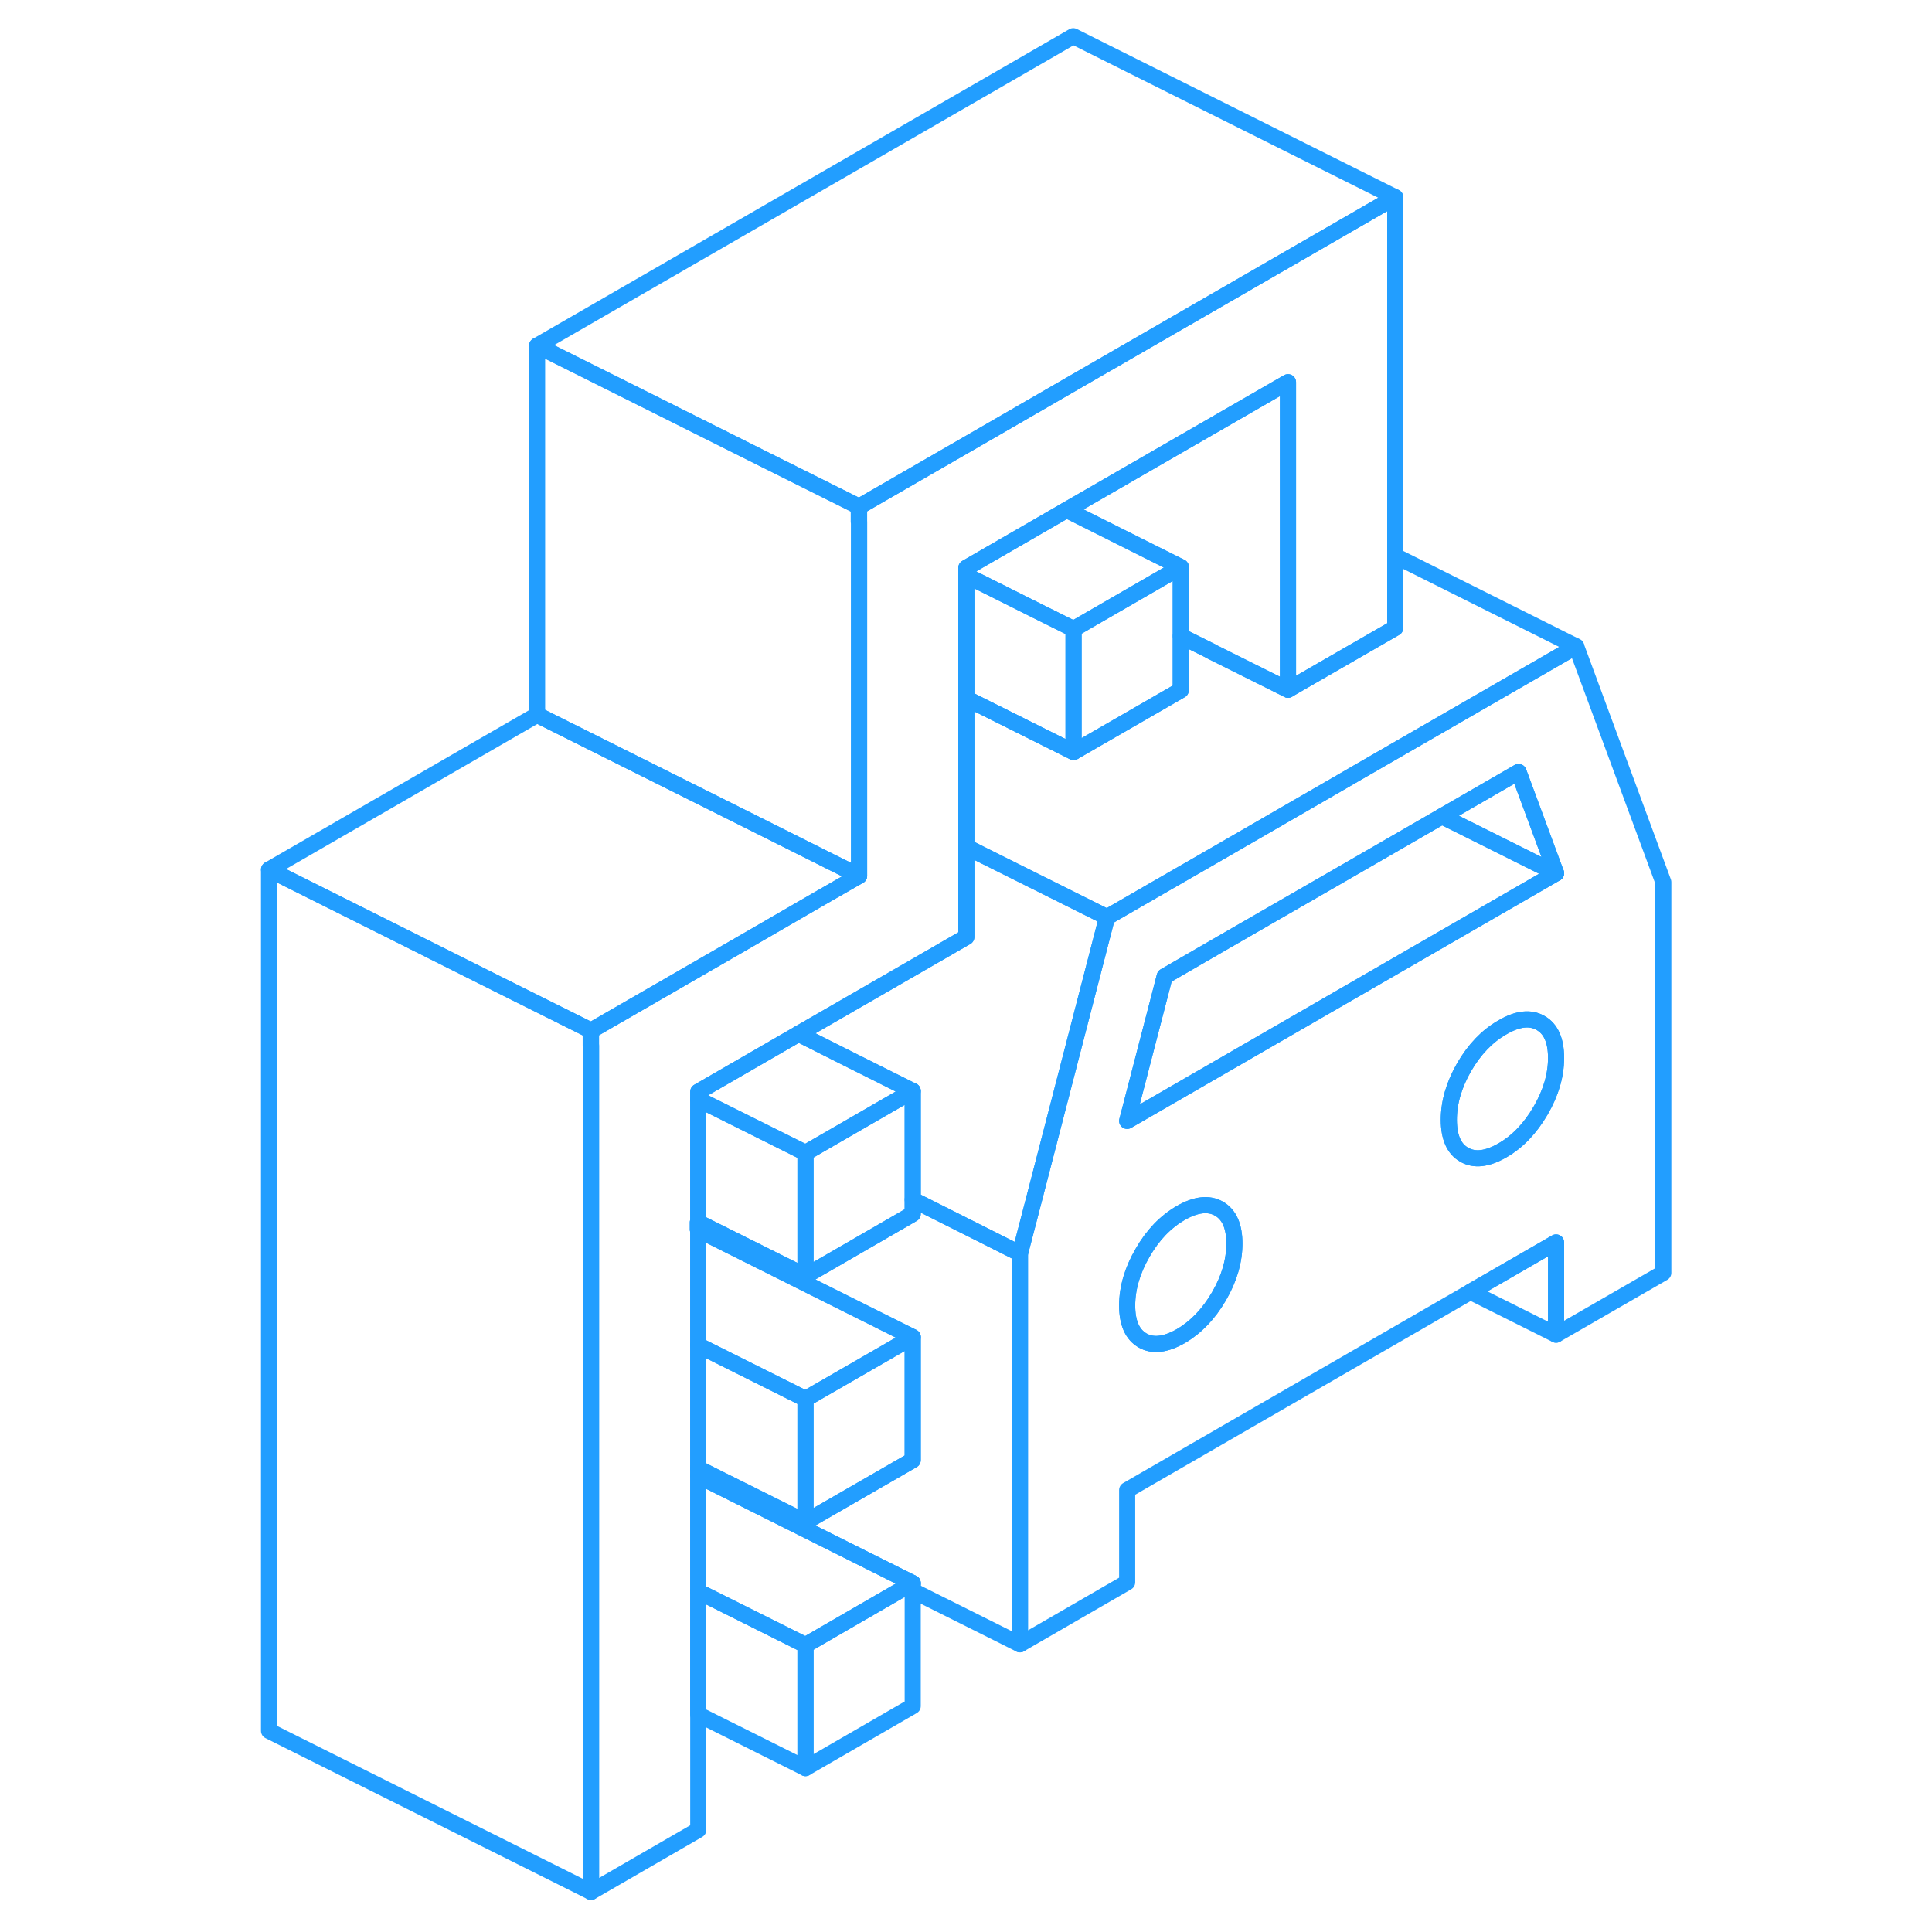 <svg width="48" height="48" viewBox="0 0 91 120" fill="none" xmlns="http://www.w3.org/2000/svg" stroke-width="1px" stroke-linecap="round" stroke-linejoin="round"><path d="M28.85 75.91V76.38H28.87V75.92H28.85V75.91Z" stroke="#229EFF" stroke-linejoin="round"/><path d="M83.4 40.15L69.74 48.03L68.81 48.57L60.57 53.33L57.08 55.34L54.26 56.97L49.77 74.32L48.85 77.86V102.13L55.51 98.28V92.55L76.83 80.24L82.15 77.17V82.9L88.81 79.06V54.79L83.4 40.15ZM61.21 80.52C60.57 81.62 59.78 82.44 58.84 82.99C57.89 83.53 57.1 83.62 56.47 83.26C55.83 82.89 55.51 82.17 55.51 81.09C55.51 80.01 55.83 78.91 56.47 77.81C57.1 76.71 57.89 75.89 58.84 75.34C59.78 74.8 60.57 74.71 61.21 75.07C61.85 75.44 62.17 76.16 62.17 77.24C62.17 78.32 61.85 79.42 61.21 80.52ZM81.19 68.98C80.55 70.08 79.76 70.91 78.82 71.45C77.87 72 77.08 72.09 76.44 71.72C75.81 71.36 75.49 70.64 75.49 69.55C75.49 68.46 75.81 67.38 76.44 66.28C77.08 65.18 77.87 64.35 78.82 63.81C79.76 63.26 80.55 63.17 81.19 63.54C81.83 63.9 82.15 64.63 82.15 65.71C82.15 66.79 81.83 67.88 81.19 68.98ZM68.81 61.94L55.51 69.62L57.51 61.92L57.84 60.64L61.4 58.58L68.81 54.31L75.06 50.7L79.82 47.95L82.15 54.24L68.81 61.94Z" stroke="#229EFF" stroke-linejoin="round"/><path d="M82.15 65.71C82.15 66.79 81.83 67.88 81.19 68.98C80.55 70.08 79.76 70.91 78.82 71.45C77.87 72 77.08 72.09 76.44 71.72C75.81 71.36 75.49 70.64 75.49 69.55C75.49 68.46 75.81 67.38 76.44 66.28C77.08 65.18 77.87 64.35 78.82 63.81C79.76 63.26 80.55 63.17 81.19 63.54C81.83 63.9 82.15 64.63 82.15 65.71Z" stroke="#229EFF" stroke-linejoin="round"/><path d="M62.17 77.24C62.17 78.33 61.85 79.42 61.21 80.52C60.57 81.62 59.78 82.44 58.84 82.99C57.89 83.53 57.1 83.62 56.47 83.26C55.83 82.89 55.51 82.17 55.51 81.09C55.51 80.01 55.83 78.91 56.47 77.81C57.1 76.71 57.89 75.89 58.84 75.34C59.78 74.8 60.57 74.71 61.21 75.07C61.85 75.44 62.17 76.16 62.17 77.24Z" stroke="#229EFF" stroke-linejoin="round"/><path d="M82.15 54.24L75.06 50.7L79.82 47.95L82.15 54.24Z" stroke="#229EFF" stroke-linejoin="round"/><path d="M82.15 54.24L68.81 61.94L55.51 69.62L57.51 61.92L57.84 60.64L61.4 58.58L68.81 54.31L75.06 50.7L82.15 54.24Z" stroke="#229EFF" stroke-linejoin="round"/><path d="M42.19 83.05V90.69L35.53 94.53V86.89L42.19 83.05Z" stroke="#229EFF" stroke-linejoin="round"/><path d="M54.26 56.97L49.77 74.32L48.85 77.86L46.07 76.46L42.19 74.51V67.76L42.14 67.74L38.2 65.77L35.1 64.21L45.52 58.2V52.6L46.67 53.18L54.26 56.97Z" stroke="#229EFF" stroke-linejoin="round"/><path d="M28.87 75.92V76.38H28.85V75.91V75.92H28.87ZM28.87 75.92V68.28L35.53 71.61V79.25L28.87 75.92ZM42.14 67.74C42.14 67.74 42.14 67.77 42.14 67.79L42.19 67.76L42.14 67.74Z" stroke="#229EFF" stroke-linejoin="round"/><path d="M72.16 12.25V39L67.63 41.61L65.5 42.84V23.74L51.75 31.67L47.77 33.97L45.52 35.27V58.2L35.1 64.21L28.87 67.81V75.92L28.85 75.91V76.38L28.87 76.39V113.66L22.21 117.51V64.01L28 60.67L31.19 58.83L36.51 55.75L38.86 54.4V31.47L44.65 28.13L45.5 27.64L52.16 23.79L72.16 12.25Z" stroke="#229EFF" stroke-linejoin="round"/><path d="M83.4 40.15L69.74 48.03L68.81 48.57L60.57 53.33L57.08 55.34L54.26 56.97L46.67 53.18L45.52 52.6V43.38L48.14 44.69L52.18 46.71L58.84 42.87V39.51L60.75 40.46V40.47L65.5 42.84L67.63 41.61L72.16 39V34.53L83.4 40.15Z" stroke="#229EFF" stroke-linejoin="round"/><path d="M38.86 54.4L36.51 55.75L31.19 58.83L28 60.67L22.21 64.01L22.19 64L16.4 61.11L9.31 57.56L2.21 54.01L18.86 44.4L25.52 47.73L33.08 51.51L37.09 53.52L38.86 54.4Z" stroke="#229EFF" stroke-linejoin="round"/><path d="M72.16 12.25L52.16 23.79L45.5 27.64L44.65 28.13L38.86 31.47L38.84 31.46L33.05 28.57L25.96 25.02L18.86 21.47L52.16 2.25L72.16 12.25Z" stroke="#229EFF" stroke-linejoin="round"/><path d="M22.21 64.95V117.51L2.21 107.51V54.01L9.31 57.56L16.4 61.11L22.19 64V64.94L22.21 64.95Z" stroke="#229EFF" stroke-linejoin="round"/><path d="M42.19 98.33L41.75 98.58L35.53 102.18L28.87 98.85V91.67L29.29 91.88L42.19 98.33Z" stroke="#229EFF" stroke-linejoin="round"/><path d="M35.53 102.18V109.82L28.87 106.49V98.85L35.53 102.18Z" stroke="#229EFF" stroke-linejoin="round"/><path d="M38.86 32.41V54.4L37.09 53.52L33.08 51.51L25.52 47.73L18.86 44.4V21.47L25.96 25.02L33.05 28.57L38.84 31.46V32.4L38.86 32.41Z" stroke="#229EFF" stroke-linejoin="round"/><path d="M82.15 77.17V82.9L76.83 80.24L82.15 77.17Z" stroke="#229EFF" stroke-linejoin="round"/><path d="M35.53 86.89V94.53L29.72 91.63L28.87 91.2V83.56L35.51 86.88L35.53 86.89Z" stroke="#229EFF" stroke-linejoin="round"/><path d="M48.85 77.86V102.13L42.19 98.8V98.33L29.29 91.88L28.87 91.67V91.2L29.72 91.63L35.53 94.53L42.19 90.69V83.05L38.15 81.03L28.87 76.39V75.92L35.53 79.25L42.19 75.4V74.51L46.07 76.46L48.85 77.86Z" stroke="#229EFF" stroke-linejoin="round"/><path d="M42.19 98.33V105.97L35.53 109.82V102.18L41.75 98.58L42.19 98.33Z" stroke="#229EFF" stroke-linejoin="round"/><path d="M42.14 67.74C42.14 67.74 42.14 67.77 42.14 67.79L35.94 71.37L35.54 71.6H35.53L28.87 68.28V67.81L35.1 64.21L38.2 65.77L42.14 67.74Z" stroke="#229EFF" stroke-linejoin="round"/><path d="M42.19 67.76V75.4L35.53 79.25V71.61L35.54 71.6L35.94 71.37L42.14 67.79L42.19 67.76Z" stroke="#229EFF" stroke-linejoin="round"/><path d="M42.19 83.05L35.53 86.89L35.51 86.88L28.87 83.56V76.39L38.15 81.03L42.19 83.05Z" stroke="#229EFF" stroke-linejoin="round"/><path d="M58.84 35.22V42.87L52.18 46.71V39.07L54.86 37.52L58.84 35.22Z" stroke="#229EFF" stroke-linejoin="round"/><path d="M65.5 23.74V42.84L60.75 40.47V40.46L58.84 39.51V35.22L56.58 34.09L51.75 31.67L65.5 23.74Z" stroke="#229EFF" stroke-linejoin="round"/><path d="M58.84 35.22L54.86 37.52L52.18 39.07L49.91 37.94L45.52 35.74V35.27L47.77 33.97L51.75 31.67L56.58 34.09L58.84 35.22Z" stroke="#229EFF" stroke-linejoin="round"/><path d="M52.18 39.07V46.71L48.14 44.69L45.52 43.38V35.74L49.91 37.94L52.18 39.07Z" stroke="#229EFF" stroke-linejoin="round"/></svg>